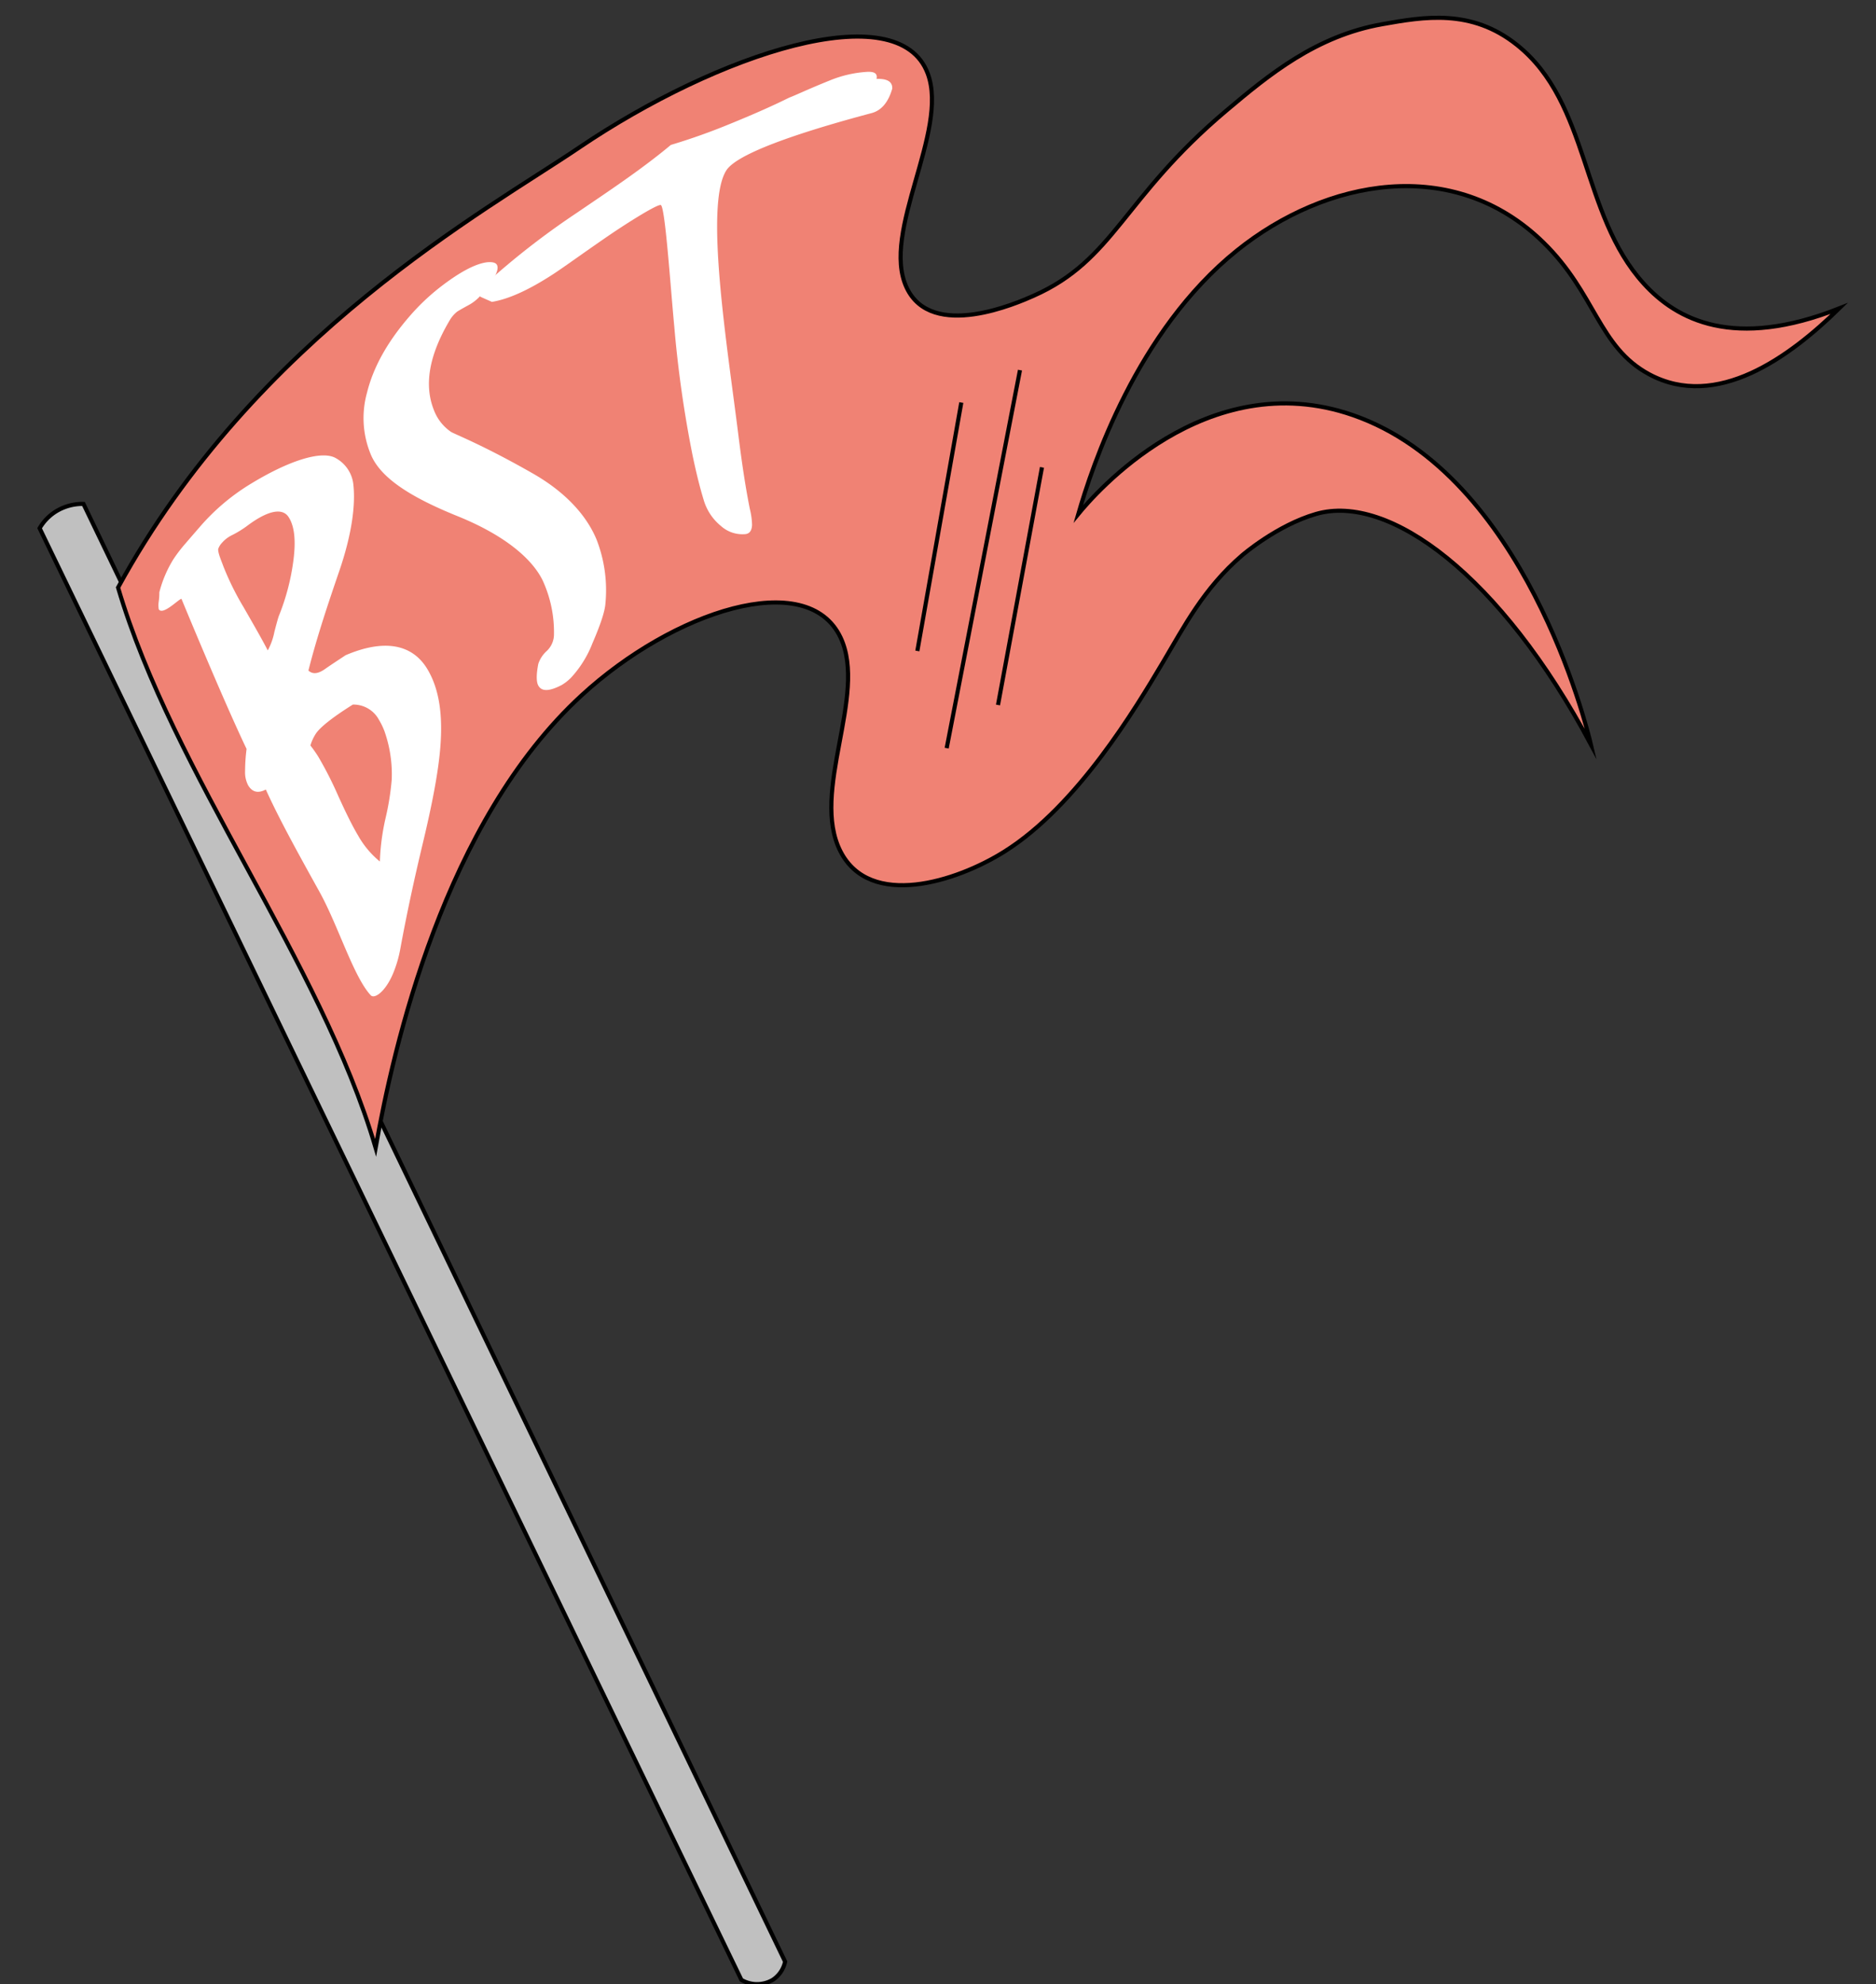 <svg xmlns="http://www.w3.org/2000/svg" viewBox="0 0 454 480"><rect x="0" y="0" width="454" height="480" fill="#333333" stroke="none"/><defs><style>.cls-1{fill:silver;}.cls-1,.cls-2,.cls-3{stroke:#000;stroke-miterlimit:10;}.cls-2{fill:#f08274;}.cls-3{fill:none;}.cls-4{fill:#fff;}</style></defs><title>flags</title><g id="Layer_9" data-name="Layer 9"><path class="cls-1" d="M9.59,127.79a11.75,11.75,0,0,1,4.55-4.41,12.26,12.26,0,0,1,6.06-1.47L190,474.56a7,7,0,0,1-3,4.41,7.47,7.47,0,0,1-7.58,0Z"/><path class="cls-2" d="M28.57,142.14C61.86,81.2,118,50.72,140.13,35.72c33.69-22.8,77.23-37.11,84.39-17.92,5.2,13.92-11.43,38.3-5.11,51.77,6.07,12.95,27,3.63,30.69,2,19.63-8.69,21.51-23.6,46.67-44.8,10.33-8.71,21.71-18.07,37.72-20.91,10.08-1.79,21.56-3.82,32.61,5,17.69,14.09,15.39,40.9,30.69,57.75,8,8.83,21.88,16.05,47.31,6-12,11.74-29.66,24.72-46,15.93C386.81,83.91,386.18,71,373.48,58.62c-21.76-21.23-52.65-15.29-74.16,2-24.27,19.5-35,52.14-38.36,63.72,3.67-4.47,30.8-36.3,66.49-23.9C368.93,114.86,384,175.83,385,180.09c-21.85-40.91-48.86-60.83-66.49-55.76-9.49,2.73-17.9,10-17.9,10-9.34,8-14.12,17.38-19.18,25.89-6.55,11-20.64,34.68-38.36,45.8-11.76,7.38-32.49,13.85-39.64,0-7.44-14.42,6.58-37.82,0-51.77-8.05-17.07-40.52-6.4-62.65,13.94C107.43,198.78,95.18,253.5,90.9,277.67,77.48,232.2,42,187.61,28.57,142.14Z"/><line class="cls-3" x1="222" y1="157.48" x2="232.64" y2="97.38"/><line class="cls-3" x1="229.1" y1="181" x2="246.84" y2="89.54"/><line class="cls-3" x1="241.52" y1="170.55" x2="252.16" y2="113.06"/><path class="cls-4" d="M85.49,117c.64,5.35-.47,12.64-3.37,21.1-2.66,7.78-5.42,15.94-7.48,24.12,1,.94,2.32.82,4-.36s3.41-2.29,5-3.35c9.36-4,16.17-2.7,19.81,3.4,2.8,4.7,3.75,10.86,3.11,18.85-.49,6.15-2,13.94-4.36,23.76-1.89,7.91-3.71,16.24-5.32,25a29,29,0,0,1-1.78,6.05c-1.84,4.34-4.47,6.19-5.39,5.2-4.15-4.47-7.89-16.89-12.38-25-5.39-9.7-9.92-17.93-13-24.77-1.9,1-3.29.62-4.27-1a6.79,6.79,0,0,1-.75-3.42,44.35,44.35,0,0,1,.36-5.4C54,169.34,43.92,144.88,43.92,144.88c-.53-.1-4.53,4.12-5.5,2.51a6.14,6.14,0,0,1,0-1.93,13.57,13.57,0,0,0,.14-2.16,28.47,28.47,0,0,1,3.45-8.08,35.42,35.42,0,0,1,2.85-3.71c1.79-2.09,3.11-3.59,3.72-4.3A51.7,51.7,0,0,1,60,117.47c9.85-6.12,18-8.64,21.35-6.59A8.3,8.3,0,0,1,85.49,117Zm7.65,60.16a16.73,16.73,0,0,0-1.42-3,7,7,0,0,0-6.33-3.71c-5.15,3.23-8.06,5.62-9,7.11a10.89,10.89,0,0,0-1.27,2.79,29.63,29.63,0,0,1,1.9,2.7,89.68,89.68,0,0,1,4.78,9.37c2,4.44,3.64,7.68,4.82,9.64a22.14,22.14,0,0,0,5.31,6.36,55.11,55.11,0,0,1,1.35-10.38,63.64,63.64,0,0,0,1.52-9.47A31.26,31.26,0,0,0,93.14,177.18ZM69.78,125c-1.57-2.26-5.19-1.41-10.12,2.33a25.22,25.22,0,0,1-3.42,2.09,7.58,7.58,0,0,0-2.52,1.9,4.18,4.18,0,0,0-.91,1.47c-.11.92.73,2.79,1.26,4.25a66.85,66.85,0,0,0,4.83,9.77c2.42,4.21,4.49,7.8,5.9,10.54a15.64,15.64,0,0,0,1.6-4.47c.58-2.26.95-3.53,1.06-3.81A54.68,54.68,0,0,0,71,135.62C71.64,130.78,71.28,127.2,69.78,125Z"/><path class="cls-4" d="M120.36,64.33c.35,1.31-1,3.71-4.09,7.21a10.51,10.51,0,0,1-2.92,2.3c-1.69.91-2.6,1.47-2.71,1.55a7.55,7.55,0,0,0-1.87,2.2c-5,8.46-6.18,15.67-3.73,21.7a11.14,11.14,0,0,0,4.09,5.18c.79.53,7.64,3.11,19.88,10.11,8.16,4.67,13.08,10.4,15.38,16a33.75,33.75,0,0,1,2.12,15.48c-.14,1.9-1.2,5.07-3.16,9.62a26.29,26.29,0,0,1-5.16,8.27,11.19,11.19,0,0,1-2.24,1.76c-2.95,1.54-4.84,1.66-5.68.14-.5-.91-.5-2.67,0-5.25a7.24,7.24,0,0,1,2-3.07,5.54,5.54,0,0,0,1.79-3.81,30,30,0,0,0-2.72-13.28c-2.6-5.34-9.3-11-20.63-15.58s-18.43-9.14-20.89-14.71a22.92,22.92,0,0,1-1-15.16c1.55-6.26,5-12.34,10.19-18.35a52,52,0,0,1,7.38-7.07c4.81-3.74,8.68-5.79,11.53-6.13C119.39,63.32,120.17,63.61,120.36,64.33Z"/><path class="cls-4" d="M215.93,21.43c-.93,3.26-2.59,5.29-5,5.93-12.34,3.29-32.13,9.07-35.17,13.88-5.31,8.42.27,42.66,2.9,63.78.8,6.41,1.69,12.55,2.8,18.08A17.76,17.76,0,0,1,182,127c-.07,1.44-.64,2.13-1.67,2.22a7.79,7.79,0,0,1-5.89-2,12.67,12.67,0,0,1-4.11-6.16c-1-3.25-1.88-6.88-2.7-10.78a280.89,280.89,0,0,1-4.45-31.26c-.93-9.78-2.2-28.85-3.25-29.41-.64-.34-7.48,3.86-13,7.64-6.3,4.34-10.65,7.51-13.1,9.1-5.71,3.71-10.63,6-14.78,6.68-2-.87-2.92-1.28-2.94-1.35a3.72,3.72,0,0,1,.77-2.44,189.17,189.17,0,0,1,22.76-17.78c7.65-5.22,15.56-10.43,22.71-16.4A151.07,151.07,0,0,0,176.6,30c5.18-2.11,10-4.2,14.41-6.39,1.31-.47,4.65-2.08,9.74-4.12a28.24,28.24,0,0,1,9.16-2.11c1.7-.07,2.51.41,2.22,1.71C214.75,19,216,19.79,215.93,21.43Z"/></g></svg>